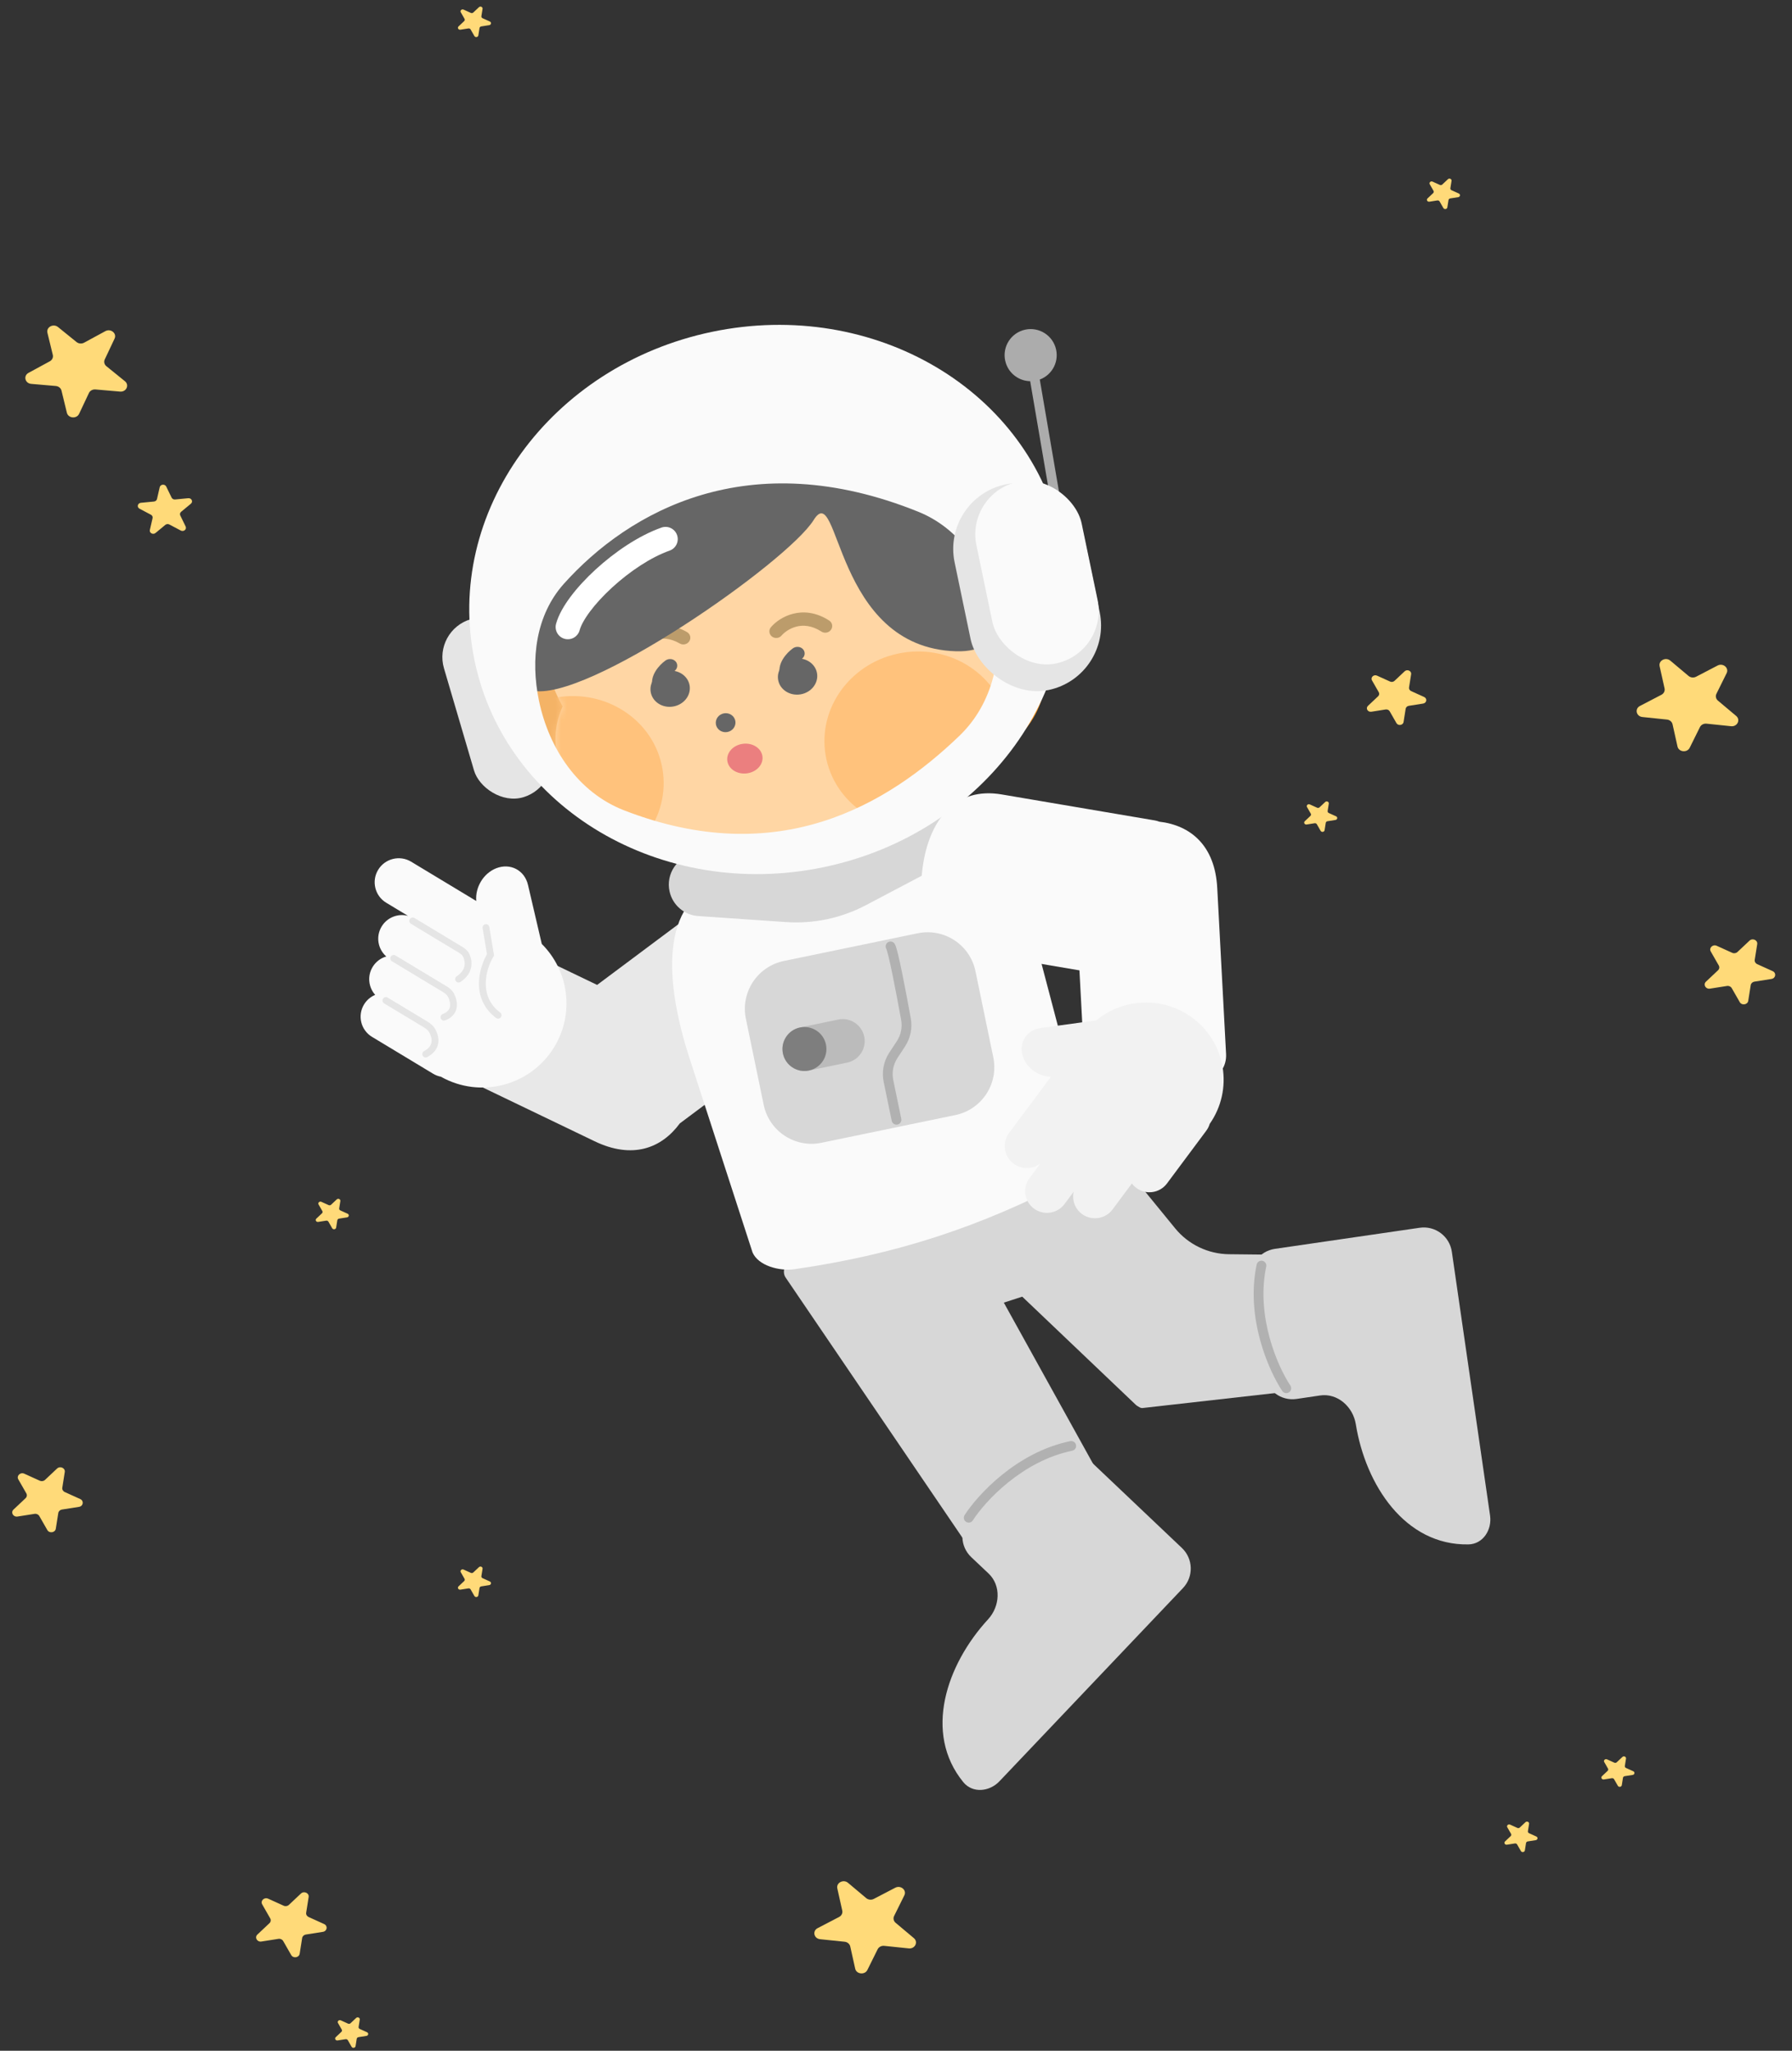 <svg width="305" height="349" viewBox="0 0 305 349" fill="none" xmlns="http://www.w3.org/2000/svg">
<rect x="0" y="0" width="305" height="349" fill="#333333" stroke="none"/>
<g clip-path="url(#clip0_2165_27348)">
<path d="M168.25 267.778L165.314 265.004C163.37 263.168 163.288 260.108 165.131 258.168L176.232 246.482C178.079 244.538 181.156 244.457 183.099 246.301L201.162 263.437C203.099 265.274 203.178 268.329 201.338 270.266L170.107 303.141C168.398 304.941 165.524 305.211 163.956 303.291C157.114 294.912 161.107 283.256 168.174 275.576C170.207 273.366 170.432 269.839 168.25 267.778Z" fill="#D7D7D7"/>
<path d="M133.713 217.413C132.954 216.295 133.734 214.524 135.431 213.516L155.629 201.512C157.301 200.518 159.205 200.658 159.849 201.822L186.316 249.603C186.942 250.733 186.144 252.409 184.521 253.374L168.602 262.835C167.002 263.786 165.174 263.704 164.458 262.651L133.713 217.413Z" fill="#D7D7D7"/>
<path fill-rule="evenodd" clip-rule="evenodd" d="M183.058 193.729C184.411 192.421 186.036 191.939 186.632 192.668L200.01 209.039C202.261 211.793 205.617 213.406 209.173 213.445L227.754 213.645C228.572 213.654 229.308 214.933 229.423 216.544L230.568 232.577C230.685 234.212 230.12 235.594 229.297 235.687L194.488 239.617C194.315 239.637 194.144 239.598 193.981 239.51C193.734 239.376 193.48 239.231 193.278 239.038V239.038L165.736 212.812C165.065 212.173 165.61 210.589 166.944 209.3L183.058 193.729Z" fill="#D7D7D7"/>
<path d="M145.435 192.936C144.63 191.006 145.419 188.856 147.136 188.299L166.614 181.978C168.277 181.439 170.126 182.62 170.672 184.572L179.302 215.383C179.813 217.209 178.992 219.042 177.436 219.547L161.674 224.662C160.171 225.149 158.484 224.231 157.78 222.542L145.435 192.936Z" fill="#D7D7D7"/>
<path fill-rule="evenodd" clip-rule="evenodd" d="M73.567 177.583C72.847 179.088 73.806 181.049 75.71 181.964L101.216 194.227C107.625 197.308 112.578 195.439 115.704 191.182L132.686 178.499C139.008 173.778 138.02 166.887 133.498 160.854C128.976 154.821 122.633 151.93 116.311 156.652L101.632 167.615L86.143 160.168C84.239 159.253 82.112 159.731 81.392 161.236L73.567 177.583Z" fill="#E8E8E8"/>
<path d="M117.359 180.092C113.2 167.274 112.098 153.433 122.945 149.913L153.059 140.141C163.906 136.621 171.065 143.423 175.225 156.241L185.308 194.558C185.903 196.932 184.61 199.488 182.165 200.773C166.803 208.844 152.447 213.503 135.273 215.989C132.57 216.38 129.025 215.357 128.079 213.128L117.359 180.092Z" fill="#FAFAFA"/>
<path d="M122.685 140.755C121.088 135.832 123.027 130.792 127.017 129.498L137.13 126.216C141.119 124.921 145.649 127.862 147.246 132.785L150.138 141.698C151.736 146.621 149.796 151.661 145.807 152.955L135.694 156.237C131.704 157.532 127.175 154.591 125.577 149.668L122.685 140.755Z" fill="#FFAB48"/>
<path d="M177.785 111.997C179.215 120.375 173.31 128.372 164.596 129.858C155.882 131.345 147.659 125.759 146.229 117.381C144.8 109.004 150.705 101.006 159.419 99.519C168.133 98.033 176.356 103.619 177.785 111.997Z" fill="#FF9C27"/>
<path d="M119.42 117.074C120.85 125.452 114.944 133.449 106.23 134.936C97.516 136.423 89.293 130.836 87.864 122.459C86.434 114.081 92.34 106.084 101.053 104.597C109.767 103.11 117.99 108.696 119.42 117.074Z" fill="#ED8000"/>
<path d="M169.161 104.7C172.46 124.029 157.354 142.733 135.421 146.476C113.488 150.219 90.472 135.279 97.155 119.904C86.672 100.613 101.543 80.219 123.476 76.477C145.409 72.734 165.863 85.37 169.161 104.7Z" fill="#FFBA68"/>
<path d="M169.443 104.722C172.758 124.148 157.253 143 134.811 146.829C112.37 150.659 88.877 135.707 95.758 120.227C85.096 100.861 100.366 80.311 122.807 76.482C145.248 72.652 166.128 85.296 169.443 104.722Z" fill="#FFBA68"/>
<mask id="mask0_2165_27348" style="mask-type:alpha" maskUnits="userSpaceOnUse" x="92" y="75" width="78" height="73">
<path d="M169.453 104.723C172.767 124.149 157.262 143.001 134.821 146.83C112.38 150.66 88.887 135.708 95.768 120.228C85.106 100.862 100.375 80.312 122.817 76.483C145.258 72.653 166.138 85.297 169.453 104.723Z" fill="#FFBA68"/>
</mask>
<g mask="url(#mask0_2165_27348)">
<path d="M129.772 128.751C129.934 130.144 128.724 131.428 127.071 131.619C125.418 131.81 123.947 130.836 123.786 129.444C123.625 128.052 124.834 126.768 126.487 126.577C128.141 126.385 129.611 127.359 129.772 128.751Z" fill="#DE2929"/>
<path d="M171.525 123.259C172.92 131.433 167.111 139.243 158.55 140.704C149.989 142.165 141.918 136.723 140.523 128.549C139.129 120.376 144.938 112.566 153.499 111.105C162.06 109.644 170.13 115.086 171.525 123.259Z" fill="#FF9A24"/>
<path d="M112.752 130.849C114.146 139.023 108.337 146.833 99.776 148.294C91.215 149.755 83.145 144.313 81.75 136.139C80.355 127.966 86.165 120.156 94.725 118.695C103.286 117.234 111.357 122.676 112.752 130.849Z" fill="#FF9A24"/>
</g>
<path d="M125.157 122.706C125.307 123.585 124.688 124.423 123.774 124.579C122.86 124.735 121.998 124.149 121.848 123.271C121.698 122.392 122.317 121.553 123.231 121.397C124.145 121.241 125.007 121.827 125.157 122.706Z" fill="black"/>
<path d="M117.37 116.644C117.656 118.316 116.405 119.925 114.577 120.237C112.749 120.549 111.036 119.446 110.751 117.774C110.465 116.101 111.716 114.492 113.544 114.181C115.372 113.869 117.085 114.972 117.37 116.644Z" fill="black"/>
<path fill-rule="evenodd" clip-rule="evenodd" d="M115.015 112.592C115.433 113.089 115.323 113.816 114.77 114.216C114.469 114.433 114.028 114.848 113.744 115.32C113.463 115.789 113.425 116.151 113.555 116.439C113.818 117.021 113.511 117.704 112.87 117.964C112.228 118.223 111.494 117.961 111.23 117.379C110.7 116.205 111.064 115.064 111.554 114.249C112.041 113.437 112.74 112.787 113.255 112.415C113.808 112.015 114.596 112.095 115.015 112.592Z" fill="black"/>
<path d="M139.058 114.57C139.343 116.242 138.093 117.851 136.265 118.163C134.437 118.475 132.724 117.372 132.438 115.699C132.153 114.027 133.403 112.418 135.231 112.106C137.059 111.794 138.772 112.897 139.058 114.57Z" fill="black"/>
<path fill-rule="evenodd" clip-rule="evenodd" d="M136.702 110.518C137.12 111.015 137.011 111.742 136.458 112.142C136.157 112.359 135.716 112.774 135.432 113.246C135.15 113.715 135.112 114.077 135.242 114.364C135.506 114.947 135.199 115.63 134.557 115.89C133.915 116.149 133.181 115.887 132.918 115.304C132.387 114.13 132.752 112.99 133.241 112.175C133.729 111.363 134.428 110.712 134.942 110.341C135.496 109.941 136.284 110.02 136.702 110.518Z" fill="black"/>
<path fill-rule="evenodd" clip-rule="evenodd" d="M111.419 108.885C110.256 109.246 109.388 109.994 108.972 110.534C108.584 111.038 107.848 111.149 107.329 110.781C106.81 110.412 106.704 109.705 107.093 109.2C107.76 108.333 109.021 107.261 110.724 106.733C112.478 106.189 114.628 106.247 116.932 107.57C117.486 107.889 117.661 108.582 117.324 109.12C116.987 109.657 116.265 109.835 115.711 109.517C113.983 108.524 112.531 108.54 111.419 108.885Z" fill="#905A09"/>
<path fill-rule="evenodd" clip-rule="evenodd" d="M135.554 106.635C134.374 106.936 133.469 107.639 133.027 108.157C132.613 108.641 131.873 108.714 131.373 108.319C130.874 107.925 130.804 107.213 131.218 106.729C131.929 105.897 133.243 104.891 134.97 104.45C136.749 103.996 138.894 104.164 141.127 105.603C141.664 105.949 141.804 106.651 141.44 107.171C141.076 107.69 140.346 107.831 139.809 107.485C138.134 106.405 136.682 106.347 135.554 106.635Z" fill="#905A09"/>
<path d="M108.275 70.585C120.465 73.567 126.735 59.591 149.555 72.225C155.135 70.826 144.736 59.054 157.038 65.777C166.069 70.713 158.962 73.37 155.346 73.104C170.47 80.303 180.007 111.337 162.748 110.836C141.814 110.228 142.94 81.343 138.484 88.501C134.027 95.659 99.611 119.739 90.488 117.503C84.065 115.929 83.005 107.651 88.828 104.547C87.965 103.804 83.89 104.977 81.944 99.374C79.998 93.771 92.341 82.024 97.823 78.88C97.039 72.762 95.385 67.431 108.275 70.585Z" fill="black"/>
<path d="M113.96 151.707C113.291 148.692 115.301 145.738 118.35 145.252L138.3 142.075L158.33 136.373C161.274 135.535 164.316 137.349 164.979 140.337V140.337C165.498 142.678 164.388 145.076 162.267 146.194L147.373 154.047C143.198 156.248 138.491 157.243 133.782 156.92L118.826 155.894C116.455 155.731 114.474 154.027 113.96 151.707V151.707Z" fill="#D7D7D7"/>
<path fill-rule="evenodd" clip-rule="evenodd" d="M64.36 148.029C63.19 149.958 63.808 152.466 65.739 153.631L69.44 155.863C67.755 155.416 65.907 156.105 64.958 157.671C63.93 159.366 64.303 161.515 65.747 162.773C64.81 163.045 63.968 163.655 63.423 164.554C62.484 166.102 62.713 168.027 63.858 169.308C63.094 169.625 62.42 170.179 61.959 170.939C60.807 172.839 61.415 175.309 63.317 176.456L73.719 182.73C74.137 182.982 74.582 183.149 75.035 183.236C81.75 187.02 90.315 184.806 94.34 178.169C97.832 172.411 96.781 165.181 92.211 160.641L89.866 150.596C89.281 148.091 86.86 146.822 84.459 147.762C82.269 148.619 80.852 151.016 81.061 153.331L69.975 146.644C68.044 145.48 65.53 146.099 64.36 148.029Z" fill="#FAFAFA"/>
<path fill-rule="evenodd" clip-rule="evenodd" d="M69.753 156.423C69.918 156.15 70.274 156.062 70.547 156.227L78.706 161.148C79.146 161.413 79.634 161.796 79.898 162.378C80.173 162.983 80.361 163.79 80.181 164.651C79.998 165.528 79.447 166.391 78.371 167.108C78.105 167.285 77.746 167.214 77.569 166.949C77.392 166.683 77.464 166.325 77.73 166.148C78.586 165.577 78.935 164.961 79.048 164.417C79.165 163.857 79.047 163.303 78.844 162.856C78.722 162.586 78.469 162.355 78.107 162.136L69.948 157.216C69.675 157.051 69.587 156.696 69.753 156.423Z" fill="#E5E5E5"/>
<path fill-rule="evenodd" clip-rule="evenodd" d="M65.186 169.968C65.352 169.695 65.707 169.607 65.981 169.772L72.761 173.861C73.295 174.183 73.832 174.632 74.152 175.271C74.488 175.943 74.734 176.773 74.573 177.622C74.406 178.501 73.827 179.289 72.737 179.892C72.458 180.047 72.106 179.947 71.951 179.668C71.796 179.389 71.898 179.037 72.177 178.883C73.029 178.411 73.346 177.884 73.436 177.409C73.531 176.905 73.394 176.343 73.116 175.788C72.931 175.418 72.595 175.111 72.162 174.85L65.381 170.76C65.108 170.595 65.021 170.241 65.186 169.968Z" fill="#E5E5E5"/>
<path fill-rule="evenodd" clip-rule="evenodd" d="M82.619 157.287C82.934 157.235 83.232 157.447 83.284 157.762L84.09 162.613L83.979 162.796C83.374 163.795 82.704 165.488 82.675 167.279C82.647 169.043 83.235 170.889 85.132 172.311C85.388 172.502 85.439 172.864 85.246 173.119C85.054 173.374 84.692 173.426 84.436 173.234C82.192 171.552 81.485 169.325 81.518 167.261C81.55 165.332 82.225 163.534 82.88 162.387L82.142 157.952C82.09 157.638 82.303 157.34 82.619 157.287Z" fill="#E5E5E5"/>
<path fill-rule="evenodd" clip-rule="evenodd" d="M66.512 162.797C66.677 162.524 67.033 162.437 67.306 162.601L76.047 167.873C76.526 168.162 77.017 168.57 77.305 169.159C77.618 169.799 77.877 170.658 77.724 171.509C77.561 172.411 76.954 173.194 75.764 173.652C75.466 173.767 75.131 173.618 75.016 173.321C74.902 173.023 75.051 172.689 75.349 172.574C76.21 172.244 76.503 171.763 76.585 171.306C76.677 170.796 76.525 170.199 76.265 169.666C76.113 169.354 75.827 169.091 75.448 168.862L66.707 163.59C66.434 163.425 66.346 163.07 66.512 162.797Z" fill="#E5E5E5"/>
<path fill-rule="evenodd" clip-rule="evenodd" d="M197.304 139.832C197.067 139.738 196.815 139.667 196.552 139.622L170.494 135.2C162.715 133.88 158.408 139.349 157.159 146.784C155.911 154.219 158.193 160.806 165.972 162.126L183.723 165.138L184.55 180.689C184.662 182.798 186.103 184.434 187.768 184.343L205.865 183.35C207.53 183.259 208.79 181.475 208.678 179.366L207.176 151.104C206.793 143.896 202.656 140.454 197.304 139.832Z" fill="#FAFAFA"/>
<path fill-rule="evenodd" clip-rule="evenodd" d="M175.98 205.683C177.629 206.897 179.957 206.55 181.179 204.908L182.747 202.803C182.425 204.192 182.931 205.701 184.155 206.603C185.804 207.816 188.132 207.469 189.355 205.827L192.647 201.407C192.86 201.694 193.12 201.955 193.423 202.179C195.072 203.392 197.4 203.045 198.623 201.403L205.311 192.423C205.58 192.063 205.772 191.67 205.893 191.264C209.966 185.444 208.677 177.426 202.917 173.186C197.92 169.507 191.17 169.858 186.589 173.652L177.133 174.947C174.775 175.27 173.394 177.376 174.05 179.651C174.647 181.725 176.73 183.223 178.881 183.227L171.752 192.798C170.511 194.465 170.861 196.816 172.535 198.048C173.917 199.065 175.768 199.003 177.071 198.013L175.209 200.513C173.986 202.155 174.332 204.47 175.98 205.683Z" fill="#F2F2F2"/>
<path d="M126.949 173.372C126.018 168.875 128.909 164.476 133.405 163.545L156.2 158.826C160.696 157.896 165.096 160.786 166.026 165.282L169.06 179.936C169.991 184.433 167.1 188.832 162.604 189.763L139.809 194.481C135.313 195.412 130.913 192.522 129.982 188.026L126.949 173.372Z" fill="#D7D7D7"/>
<path d="M133.254 179.281C132.836 177.257 134.136 175.278 136.16 174.859L142.672 173.511C144.696 173.092 146.676 174.392 147.094 176.416V176.416C147.513 178.439 146.213 180.419 144.189 180.838L137.676 182.186C135.653 182.605 133.673 181.304 133.254 179.281V179.281Z" fill="#BBBBBB"/>
<path d="M133.254 179.281C132.836 177.257 134.136 175.278 136.16 174.859V174.859C138.183 174.44 140.163 175.741 140.581 177.764V177.764C141 179.787 139.7 181.767 137.676 182.186V182.186C135.653 182.605 133.673 181.304 133.254 179.281V179.281Z" fill="#7E7E7E"/>
<path fill-rule="evenodd" clip-rule="evenodd" d="M151.153 160.34C151.55 160.11 152.059 160.245 152.29 160.642C152.402 160.836 152.495 161.116 152.573 161.375C152.659 161.662 152.754 162.023 152.854 162.436C153.055 163.264 153.288 164.339 153.533 165.534C154.023 167.927 154.568 170.834 155.013 173.289C155.317 174.963 154.96 176.685 154.028 178.104L152.749 180.051C152.022 181.157 151.765 182.506 152.033 183.801L153.398 190.396C153.491 190.846 153.202 191.286 152.753 191.379C152.303 191.472 151.863 191.183 151.77 190.733L150.405 184.138C150.047 182.411 150.391 180.612 151.359 179.138L152.639 177.191C153.339 176.126 153.604 174.836 153.377 173.586C152.932 171.136 152.391 168.243 151.904 165.868C151.661 164.68 151.432 163.628 151.238 162.829C151.141 162.428 151.054 162.1 150.98 161.853C150.943 161.729 150.911 161.633 150.885 161.562C150.861 161.498 150.849 161.473 150.849 161.473C150.849 161.473 150.85 161.474 150.851 161.477C150.621 161.08 150.756 160.571 151.153 160.34Z" fill="#B1B1B1"/>
<path d="M224.678 237.484L220.683 238.074C218.038 238.465 215.583 236.636 215.199 233.989L212.887 218.036C212.502 215.383 214.343 212.916 216.994 212.53L241.631 208.942C244.273 208.557 246.722 210.385 247.105 213.029L253.609 257.905C253.965 260.361 252.399 262.786 249.92 262.83C239.106 263.021 232.419 252.672 230.758 242.368C230.28 239.404 227.647 237.044 224.678 237.484Z" fill="#D7D7D7"/>
<path fill-rule="evenodd" clip-rule="evenodd" d="M182.494 246.885C173.948 248.646 167.64 255.528 165.577 258.738C165.328 259.125 164.814 259.236 164.428 258.988C164.041 258.74 163.93 258.225 164.178 257.839C166.373 254.423 173.009 247.141 182.159 245.257C182.609 245.164 183.048 245.454 183.141 245.903C183.234 246.353 182.944 246.793 182.494 246.885Z" fill="#B1B1B1"/>
<path fill-rule="evenodd" clip-rule="evenodd" d="M215.511 215.549C213.711 224.087 217.501 232.618 219.62 235.793C219.875 236.175 219.773 236.691 219.391 236.946C219.009 237.201 218.493 237.098 218.238 236.716C215.983 233.339 211.957 224.347 213.884 215.206C213.978 214.757 214.419 214.469 214.868 214.564C215.318 214.659 215.605 215.099 215.511 215.549Z" fill="#B1B1B1"/>
<rect x="95.5" y="133.782" width="13.467" height="31.592" rx="6.734" transform="rotate(163.609 95.5 133.782)" fill="#E5E5E5"/>
<ellipse cx="131.38" cy="109.38" rx="43.375" ry="33.435" transform="rotate(-11.768 131.38 109.38)" fill="white" fill-opacity="0.4"/>
<path fill-rule="evenodd" clip-rule="evenodd" d="M140.192 147.577C167.768 141.832 185.875 116.779 180.633 91.62C175.392 66.46 148.788 50.722 121.211 56.467C93.635 62.212 75.528 87.265 80.77 112.424C86.011 137.583 112.615 153.321 140.192 147.577ZM95.981 99.339C107.035 87.022 127.412 75.43 156.31 87.098C163.217 89.887 167.734 96.401 169.253 103.693C170.872 111.464 169.012 119.73 163.286 125.229C151.038 136.992 132.474 148.088 106.232 137.909C98.424 134.88 93.442 127.452 91.734 119.253C90.269 112.22 91.183 104.686 95.981 99.339Z" fill="#FAFAFA"/>
<path fill-rule="evenodd" clip-rule="evenodd" d="M115.235 91.053C115.617 92.136 115.049 93.323 113.966 93.705C110.782 94.829 107.173 97.239 104.183 99.98C102.701 101.339 101.416 102.738 100.441 104.039C99.445 105.369 98.865 106.477 98.653 107.257C98.35 108.364 97.208 109.017 96.1 108.715C94.993 108.413 94.34 107.27 94.642 106.163C95.053 104.656 95.98 103.062 97.114 101.547C98.27 100.004 99.739 98.415 101.374 96.916C104.62 93.941 108.701 91.155 112.583 89.785C113.665 89.403 114.853 89.971 115.235 91.053Z" fill="white"/>
<path fill-rule="evenodd" clip-rule="evenodd" d="M175.335 64.872C173.497 64.837 171.8 63.653 171.201 61.806C170.445 59.477 171.721 56.976 174.05 56.22C176.379 55.464 178.88 56.74 179.636 59.069C180.372 61.336 179.184 63.765 176.973 64.59L180.634 85.966L178.995 86.247L175.335 64.872Z" fill="#ACACAC"/>
<rect x="160.188" y="84.718" width="22.447" height="35.749" rx="11.223" transform="rotate(-11.768 160.188 84.718)" fill="#E5E5E5"/>
<rect x="164.324" y="83.849" width="18.29" height="31.592" rx="9.145" transform="rotate(-11.768 164.324 83.849)" fill="#FAFAFA"/>
</g>
<path d="M8.071 56.633C7.839 55.678 9.072 55.009 9.871 55.655L13.025 58.209C13.382 58.498 13.902 58.543 14.312 58.32L17.932 56.356C18.848 55.858 19.923 56.728 19.5 57.626L17.83 61.168C17.64 61.57 17.754 62.037 18.112 62.326L21.265 64.88C22.064 65.526 21.495 66.734 20.435 66.642L16.248 66.278C15.774 66.237 15.325 66.481 15.136 66.882L13.465 70.425C13.042 71.322 11.616 71.198 11.383 70.244L10.466 66.476C10.363 66.049 9.971 65.733 9.497 65.691L5.311 65.328C4.25 65.236 3.938 63.952 4.855 63.454L8.474 61.489C8.884 61.267 9.092 60.827 8.988 60.4L8.071 56.633Z" fill="#FFDA79"/>
<path d="M152.376 321.256C153.302 320.773 154.36 321.661 153.919 322.551L152.179 326.066C151.982 326.464 152.086 326.933 152.438 327.228L155.541 329.834C156.327 330.494 155.734 331.691 154.675 331.582L150.497 331.148C150.024 331.099 149.57 331.336 149.373 331.734L147.632 335.248C147.192 336.138 145.768 335.991 145.554 335.033L144.712 331.25C144.617 330.822 144.231 330.499 143.758 330.449L139.58 330.016C138.521 329.906 138.234 328.617 139.161 328.135L142.819 326.231C143.233 326.015 143.449 325.579 143.354 325.151L142.511 321.368C142.298 320.41 143.545 319.761 144.331 320.421L147.434 323.027C147.785 323.322 148.304 323.376 148.718 323.16L152.376 321.256Z" fill="#FFDA79"/>
<path d="M27.185 82.912C27.303 82.402 28.063 82.328 28.294 82.805L29.208 84.686C29.312 84.899 29.553 85.027 29.806 85.002L32.037 84.786C32.602 84.731 32.914 85.372 32.492 85.721L30.825 87.1C30.636 87.257 30.579 87.507 30.682 87.72L31.596 89.601C31.828 90.078 31.26 90.548 30.767 90.287L28.823 89.258C28.603 89.142 28.326 89.169 28.138 89.325L26.471 90.704C26.049 91.054 25.387 90.703 25.505 90.192L25.97 88.177C26.022 87.949 25.909 87.716 25.689 87.599L23.745 86.57C23.253 86.31 23.411 85.623 23.976 85.568L26.207 85.352C26.46 85.327 26.667 85.156 26.72 84.928L27.185 82.912Z" fill="#FFDA79"/>
<path d="M51.222 322.244C51.741 321.754 52.64 322.161 52.532 322.838L52.11 325.508C52.062 325.811 52.231 326.107 52.53 326.243L55.166 327.437C55.834 327.74 55.689 328.65 54.956 328.765L52.058 329.221C51.73 329.273 51.475 329.513 51.428 329.815L51.005 332.486C50.898 333.163 49.91 333.318 49.564 332.713L48.196 330.324C48.041 330.053 47.714 329.905 47.386 329.957L44.488 330.413C43.755 330.528 43.288 329.714 43.808 329.225L45.86 327.292C46.093 327.074 46.145 326.742 45.99 326.472L44.623 324.083C44.276 323.478 44.975 322.819 45.643 323.122L48.279 324.316C48.578 324.452 48.937 324.395 49.169 324.176L51.222 322.244Z" fill="#FFDA79"/>
<path d="M9.714 249.918C10.233 249.428 11.132 249.835 11.025 250.512L10.602 253.182C10.554 253.485 10.724 253.781 11.022 253.917L13.658 255.111C14.326 255.414 14.182 256.324 13.448 256.439L10.55 256.895C10.222 256.947 9.968 257.187 9.92 257.489L9.497 260.16C9.39 260.836 8.402 260.992 8.056 260.387L6.688 257.998C6.533 257.727 6.206 257.579 5.878 257.631L2.981 258.087C2.247 258.202 1.781 257.388 2.3 256.899L4.352 254.966C4.585 254.747 4.637 254.416 4.482 254.145L3.115 251.757C2.768 251.151 3.468 250.493 4.135 250.796L6.771 251.99C7.07 252.125 7.429 252.069 7.662 251.85L9.714 249.918Z" fill="#FFDA79"/>
<path d="M297.768 160.08C298.288 159.59 299.187 159.997 299.079 160.674L298.656 163.344C298.609 163.647 298.778 163.943 299.077 164.079L301.713 165.273C302.38 165.576 302.236 166.486 301.502 166.601L298.605 167.057C298.277 167.109 298.022 167.349 297.974 167.651L297.551 170.322C297.444 170.998 296.457 171.154 296.111 170.549L294.743 168.16C294.588 167.889 294.261 167.741 293.933 167.793L291.035 168.249C290.301 168.364 289.835 167.55 290.355 167.061L292.407 165.128C292.64 164.909 292.692 164.578 292.537 164.307L291.169 161.919C290.823 161.314 291.522 160.655 292.19 160.958L294.826 162.152C295.124 162.287 295.484 162.231 295.716 162.012L297.768 160.08Z" fill="#FFDA79"/>
<path d="M259.634 310.105C259.878 309.875 260.299 310.066 260.249 310.383L260.051 311.635C260.028 311.777 260.108 311.916 260.248 311.979L261.483 312.539C261.796 312.681 261.729 313.108 261.385 313.162L260.027 313.376C259.873 313.4 259.753 313.512 259.731 313.654L259.533 314.906C259.482 315.223 259.02 315.296 258.857 315.013L258.216 313.893C258.143 313.766 257.99 313.696 257.836 313.721L256.478 313.934C256.134 313.989 255.915 313.607 256.159 313.377L257.121 312.472C257.23 312.369 257.255 312.214 257.182 312.087L256.541 310.967C256.378 310.683 256.706 310.375 257.019 310.516L258.255 311.076C258.395 311.14 258.563 311.113 258.672 311.011L259.634 310.105Z" fill="#FFDA79"/>
<path d="M225.548 136.486C225.792 136.256 226.213 136.447 226.163 136.764L225.965 138.016C225.942 138.158 226.022 138.297 226.162 138.36L227.398 138.92C227.71 139.062 227.643 139.489 227.299 139.543L225.941 139.757C225.787 139.781 225.667 139.893 225.645 140.035L225.447 141.287C225.397 141.604 224.934 141.677 224.771 141.393L224.13 140.274C224.057 140.147 223.904 140.077 223.75 140.101L222.392 140.315C222.048 140.369 221.83 139.988 222.073 139.758L223.035 138.852C223.144 138.75 223.169 138.594 223.096 138.468L222.455 137.348C222.293 137.064 222.62 136.755 222.933 136.897L224.169 137.457C224.309 137.521 224.478 137.494 224.587 137.392L225.548 136.486Z" fill="#FFDA79"/>
<path d="M239.072 114.244C239.509 113.831 240.266 114.174 240.176 114.744L239.819 116.993C239.779 117.247 239.922 117.497 240.173 117.611L242.393 118.617C242.955 118.872 242.834 119.638 242.216 119.735L239.776 120.119C239.5 120.163 239.285 120.365 239.245 120.62L238.889 122.868C238.799 123.438 237.967 123.569 237.675 123.059L236.524 121.048C236.393 120.82 236.118 120.695 235.841 120.739L233.402 121.123C232.784 121.22 232.391 120.534 232.829 120.122L234.557 118.495C234.753 118.311 234.797 118.032 234.666 117.804L233.515 115.792C233.223 115.283 233.812 114.728 234.374 114.983L236.594 115.989C236.845 116.103 237.148 116.055 237.344 115.871L239.072 114.244Z" fill="#FFDA79"/>
<path d="M246.439 30.496C246.683 30.267 247.104 30.458 247.054 30.775L246.855 32.027C246.833 32.169 246.912 32.308 247.052 32.371L248.288 32.931C248.601 33.073 248.534 33.499 248.19 33.554L246.831 33.767C246.677 33.792 246.558 33.904 246.536 34.046L246.337 35.298C246.287 35.615 245.824 35.688 245.662 35.404L245.021 34.284C244.948 34.157 244.795 34.088 244.641 34.112L243.283 34.326C242.939 34.38 242.72 33.998 242.964 33.769L243.926 32.863C244.035 32.761 244.059 32.605 243.987 32.478L243.346 31.358C243.183 31.075 243.511 30.766 243.824 30.908L245.06 31.468C245.2 31.531 245.368 31.505 245.477 31.402L246.439 30.496Z" fill="#FFDA79"/>
<path d="M81.517 1.224C81.761 0.994 82.182 1.185 82.132 1.502L81.933 2.754C81.911 2.896 81.991 3.035 82.131 3.099L83.366 3.659C83.679 3.8 83.612 4.227 83.268 4.281L81.909 4.495C81.756 4.519 81.636 4.632 81.614 4.773L81.415 6.025C81.365 6.342 80.902 6.415 80.74 6.132L80.099 5.012C80.026 4.885 79.873 4.816 79.719 4.84L78.361 5.054C78.017 5.108 77.798 4.726 78.042 4.497L79.004 3.591C79.113 3.488 79.138 3.333 79.065 3.206L78.424 2.086C78.261 1.802 78.589 1.494 78.902 1.636L80.138 2.196C80.278 2.259 80.446 2.232 80.555 2.13L81.517 1.224Z" fill="#FFDA79"/>
<path d="M81.517 266.7C81.761 266.47 82.182 266.661 82.132 266.978L81.933 268.23C81.911 268.372 81.991 268.511 82.131 268.574L83.366 269.134C83.679 269.276 83.612 269.703 83.268 269.757L81.909 269.971C81.756 269.995 81.636 270.107 81.614 270.249L81.415 271.501C81.365 271.818 80.902 271.891 80.74 271.607L80.099 270.487C80.026 270.361 79.873 270.291 79.719 270.315L78.361 270.529C78.017 270.583 77.798 270.202 78.042 269.972L79.004 269.066C79.113 268.964 79.138 268.808 79.065 268.681L78.424 267.562C78.261 267.278 78.589 266.969 78.902 267.111L80.138 267.671C80.278 267.735 80.446 267.708 80.555 267.605L81.517 266.7Z" fill="#FFDA79"/>
<path d="M60.619 343.415C60.862 343.186 61.284 343.377 61.233 343.694L61.035 344.946C61.013 345.088 61.092 345.227 61.232 345.29L62.468 345.85C62.781 345.992 62.713 346.418 62.369 346.473L61.011 346.686C60.857 346.711 60.738 346.823 60.715 346.965L60.517 348.217C60.467 348.534 60.004 348.607 59.842 348.323L59.2 347.203C59.128 347.076 58.974 347.007 58.821 347.031L57.462 347.245C57.118 347.299 56.9 346.917 57.144 346.688L58.105 345.782C58.214 345.679 58.239 345.524 58.166 345.397L57.525 344.277C57.363 343.994 57.691 343.685 58.004 343.827L59.239 344.387C59.379 344.45 59.548 344.424 59.657 344.321L60.619 343.415Z" fill="#FFDA79"/>
<path d="M57.314 204.117C57.558 203.887 57.979 204.078 57.929 204.395L57.73 205.647C57.708 205.789 57.788 205.928 57.928 205.991L59.163 206.551C59.476 206.693 59.409 207.12 59.065 207.174L57.706 207.388C57.553 207.412 57.433 207.524 57.411 207.666L57.212 208.918C57.162 209.235 56.699 209.308 56.537 209.024L55.896 207.904C55.823 207.778 55.67 207.708 55.516 207.732L54.158 207.946C53.814 208 53.595 207.619 53.839 207.389L54.801 206.483C54.91 206.381 54.934 206.225 54.862 206.098L54.221 204.979C54.058 204.695 54.386 204.386 54.699 204.528L55.935 205.088C56.075 205.152 56.243 205.125 56.352 205.022L57.314 204.117Z" fill="#FFDA79"/>
<path d="M276.134 299C276.378 298.771 276.799 298.962 276.749 299.279L276.551 300.531C276.528 300.673 276.608 300.812 276.748 300.875L277.983 301.435C278.296 301.577 278.229 302.003 277.885 302.058L276.527 302.271C276.373 302.296 276.253 302.408 276.231 302.55L276.033 303.802C275.982 304.119 275.52 304.192 275.357 303.908L274.716 302.788C274.643 302.661 274.49 302.592 274.336 302.616L272.978 302.83C272.634 302.884 272.415 302.502 272.659 302.273L273.621 301.367C273.73 301.264 273.755 301.109 273.682 300.982L273.041 299.862C272.878 299.579 273.206 299.27 273.519 299.412L274.755 299.972C274.895 300.035 275.063 300.009 275.172 299.906L276.134 299Z" fill="#FFDA79"/>
<path d="M292.333 113.262C293.259 112.78 294.317 113.668 293.876 114.558L292.136 118.073C291.939 118.471 292.043 118.94 292.395 119.235L295.498 121.841C296.284 122.501 295.691 123.698 294.632 123.589L290.454 123.155C289.981 123.106 289.527 123.342 289.33 123.74L287.589 127.255C287.149 128.145 285.725 127.997 285.511 127.039L284.669 123.257C284.574 122.829 284.188 122.505 283.715 122.456L279.537 122.023C278.478 121.913 278.191 120.624 279.118 120.142L282.776 118.238C283.19 118.022 283.406 117.586 283.311 117.157L282.468 113.375C282.255 112.417 283.502 111.768 284.288 112.428L287.391 115.033C287.742 115.329 288.261 115.382 288.675 115.167L292.333 113.262Z" fill="#FFDA79"/>
<defs>
<clipPath id="clip0_2165_27348">
<rect width="237.571" height="299.022" fill="white" transform="translate(30.969 28.979)"/>
</clipPath>
</defs>
</svg>
